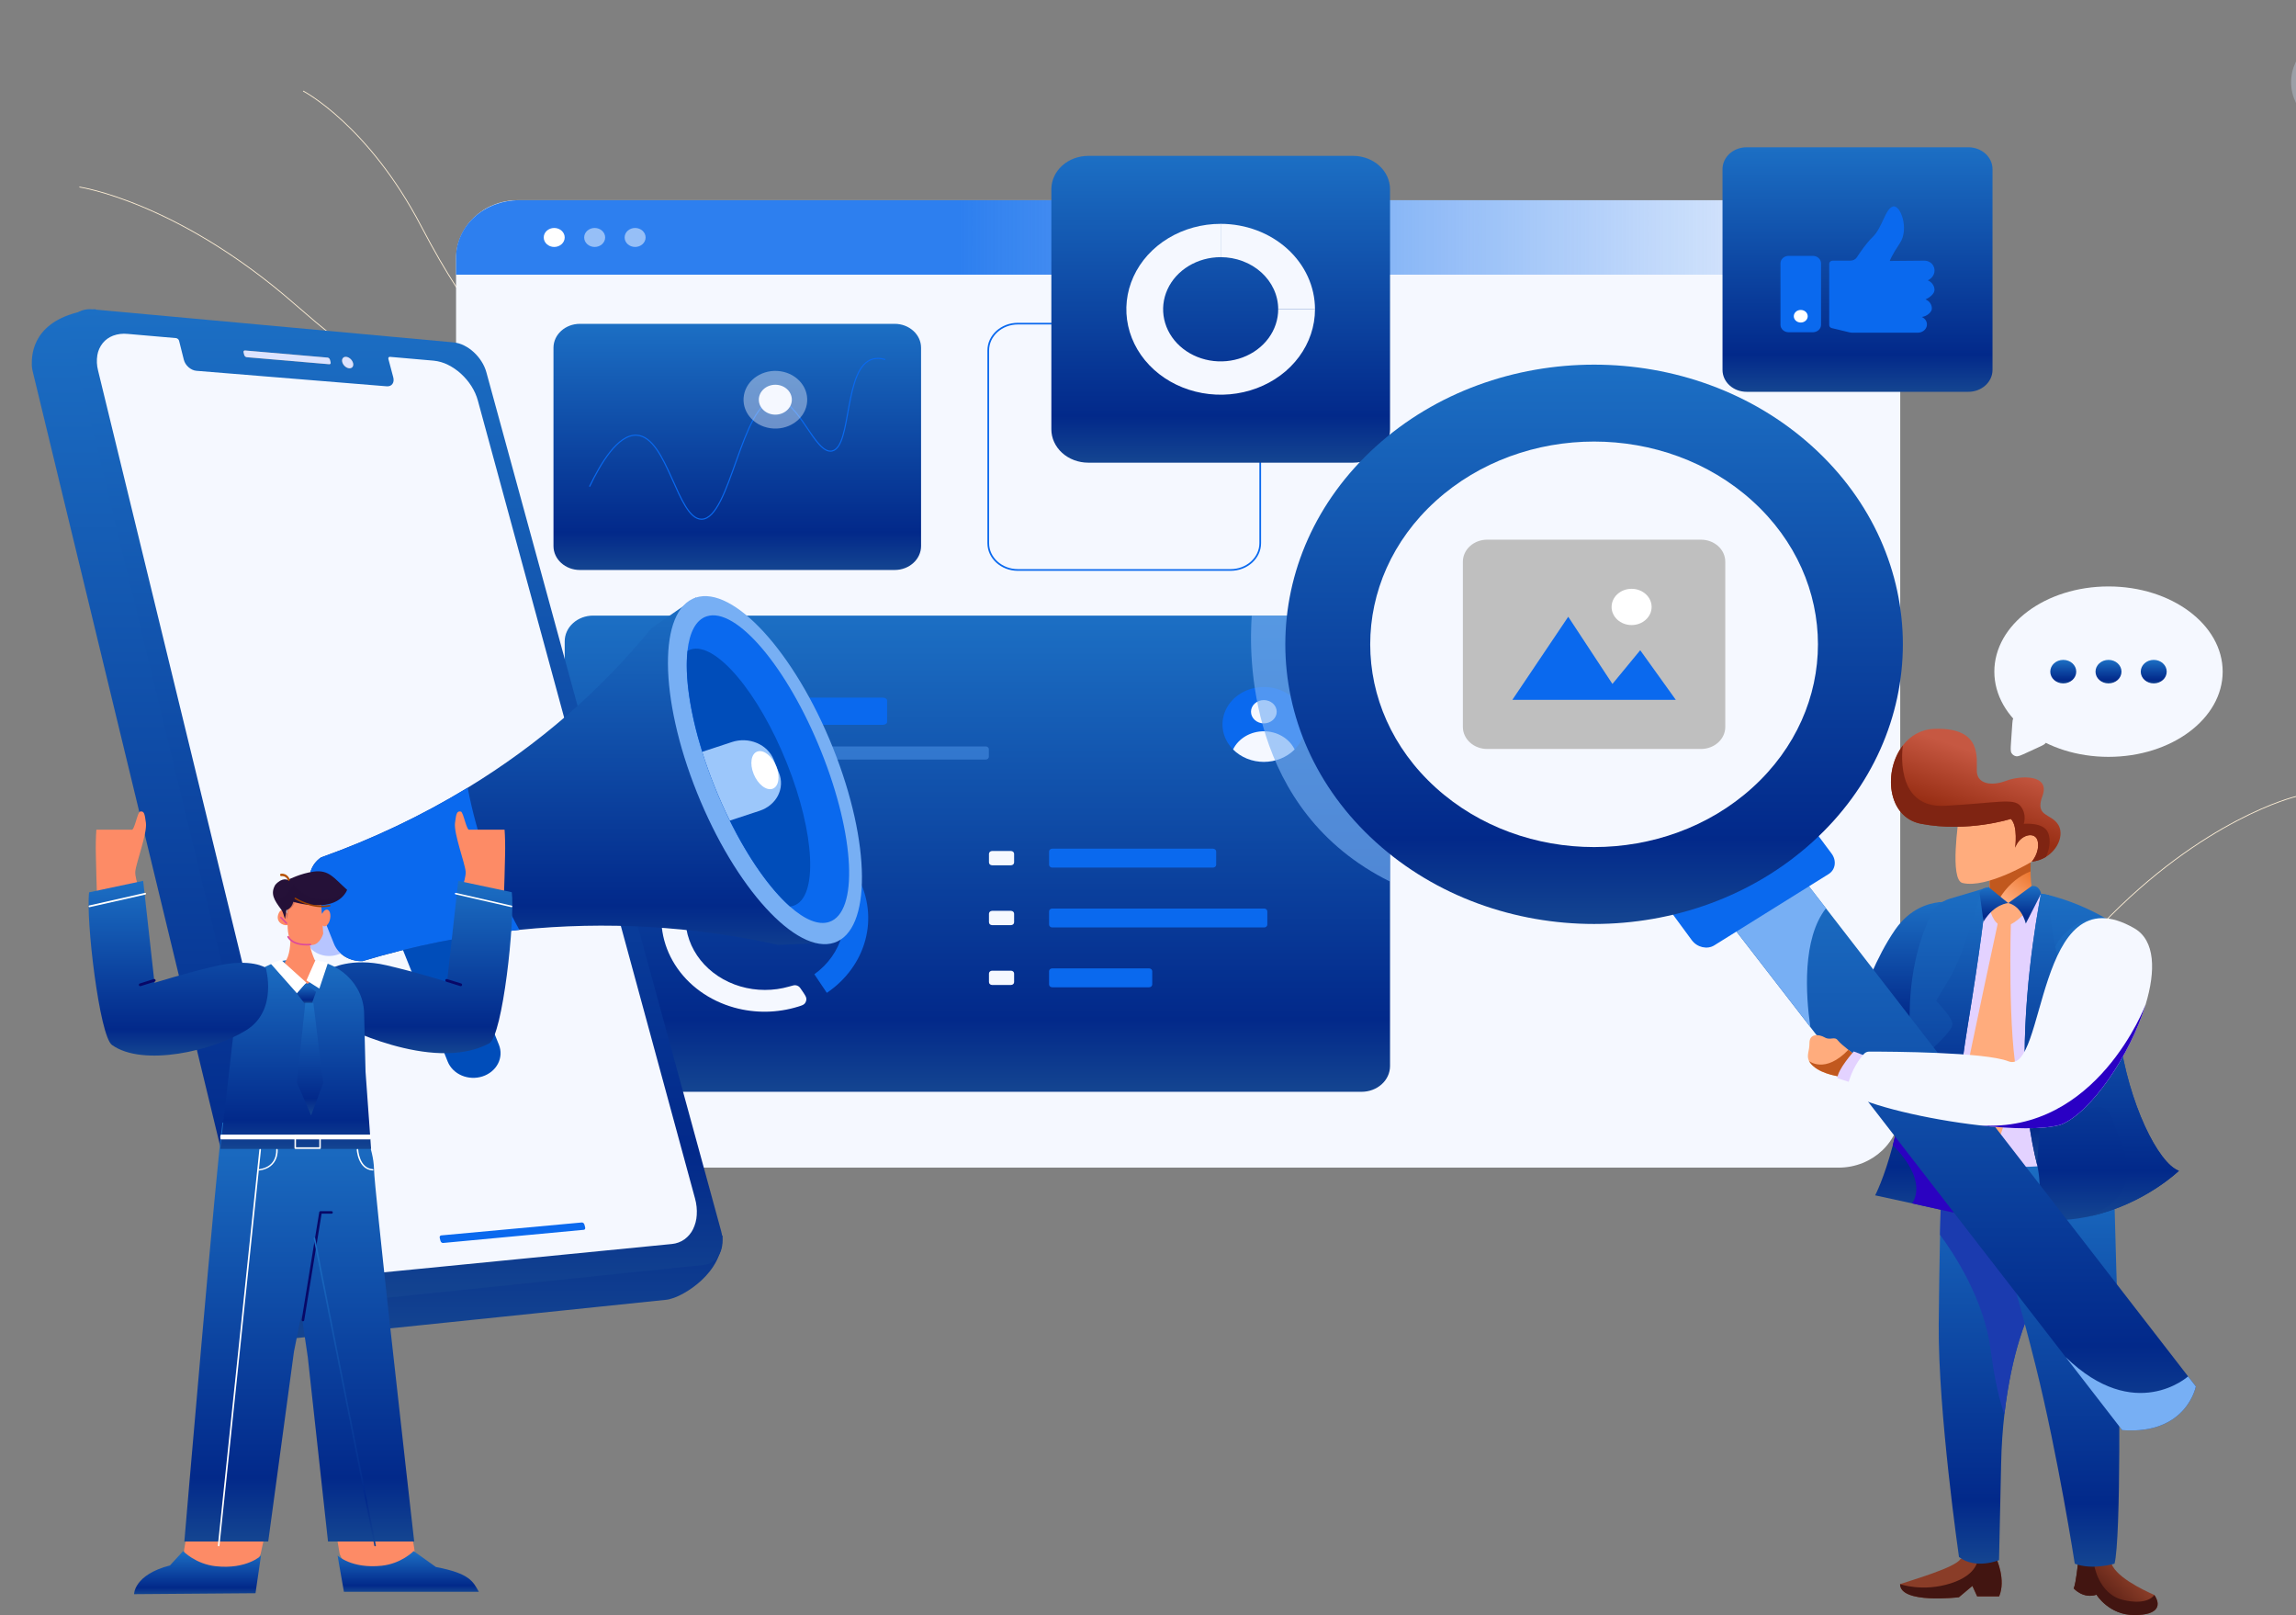 <svg width="4087" height="2874" viewBox="0 0 4087 2874" fill="none" xmlns="http://www.w3.org/2000/svg">
<rect x="0" y="0" width="4087" height="2874" fill="#808080" stroke="none"/>
<g clip-path="url(#clip0)">
<path d="M4178.54 237.059C4233.9 237.059 4278.78 196.426 4278.78 146.302C4278.78 96.178 4233.9 55.545 4178.54 55.545C4123.19 55.545 4078.31 96.178 4078.31 146.302C4078.31 196.426 4123.19 237.059 4178.54 237.059Z" fill="#D9E8FF" fill-opacity="0.3"/>
<path d="M540.035 162.166C540.035 162.166 655.589 222.538 749.5 402.189C843.411 581.852 888.602 598.43 888.602 598.43" stroke="#FFF0D6" stroke-width="1.4" stroke-miterlimit="10" stroke-linecap="round"/>
<path d="M141.84 332.9C141.84 332.9 315.849 358.7 524.636 541.158C733.422 723.616 797.873 725.032 797.873 725.032" stroke="#FFF0D6" stroke-width="1.4" stroke-miterlimit="10" stroke-linecap="round"/>
<path d="M3382.51 460.101V1974.03C3382.51 2031.37 3333.33 2077.87 3272.66 2077.87H921.625C860.967 2077.87 811.8 2031.39 811.8 1974.03V460.125C811.8 402.791 860.967 356.287 921.625 356.287H3272.7C3333.34 356.287 3382.51 402.779 3382.51 460.101Z" fill="#F5F8FF"/>
<path d="M924.009 356.287H3270.3C3285.04 356.287 3299.63 358.925 3313.24 364.032C3326.86 369.126 3339.23 376.617 3349.64 386.056C3360.07 395.482 3368.33 406.688 3373.97 419.006C3379.61 431.337 3382.51 444.552 3382.51 457.887V488.829H811.8V457.887C811.8 430.95 823.622 405.102 844.666 386.056C865.708 366.997 894.25 356.287 924.009 356.287Z" fill="url(#paint0_linear)"/>
<path d="M986.536 439.47C996.842 439.47 1005.2 431.907 1005.2 422.565C1005.2 413.235 996.842 405.672 986.536 405.672C976.228 405.672 967.872 413.235 967.872 422.565C967.872 431.907 976.228 439.47 986.536 439.47Z" fill="white"/>
<path opacity="0.5" d="M1058.54 439.47C1068.85 439.47 1077.2 431.907 1077.2 422.565C1077.2 413.235 1068.85 405.672 1058.54 405.672C1048.23 405.672 1039.88 413.235 1039.88 422.565C1039.88 431.907 1048.23 439.47 1058.54 439.47Z" fill="white"/>
<path opacity="0.5" d="M1130.54 439.47C1140.85 439.47 1149.21 431.907 1149.21 422.565C1149.21 413.235 1140.85 405.672 1130.54 405.672C1120.24 405.672 1111.88 413.235 1111.88 422.565C1111.88 431.907 1120.24 439.47 1130.54 439.47Z" fill="white"/>
<path d="M2474.34 1141.29V1897.11C2474.33 1909.26 2469 1920.91 2459.51 1929.49C2450.02 1938.08 2437.15 1942.91 2423.73 1942.91H1055.79C1042.37 1942.91 1029.51 1938.08 1020.02 1929.49C1010.53 1920.91 1005.2 1909.26 1005.2 1897.11V1141.29C1005.2 1129.14 1010.53 1117.5 1020.02 1108.91C1029.51 1100.32 1042.37 1095.49 1055.79 1095.49H2423.73C2437.15 1095.49 2450.02 1100.32 2459.51 1108.91C2469 1117.49 2474.33 1129.14 2474.34 1141.29Z" fill="url(#paint1_linear)"/>
<path d="M1571.42 1241.44H1159.18C1154.92 1241.44 1151.47 1243.8 1151.47 1246.71V1284.58C1151.47 1287.49 1154.92 1289.85 1159.18 1289.85H1571.42C1575.68 1289.85 1579.13 1287.49 1579.13 1284.58V1246.71C1579.13 1243.8 1575.68 1241.44 1571.42 1241.44Z" fill="#0A69EE"/>
<path opacity="0.5" d="M1754.65 1328.3H1161.83C1158.72 1328.3 1156.21 1330.57 1156.21 1333.38V1346.58C1156.21 1349.39 1158.72 1351.66 1161.83 1351.66H1754.65C1757.75 1351.66 1760.26 1349.39 1760.26 1346.58V1333.38C1760.26 1330.57 1757.75 1328.3 1754.65 1328.3Z" fill="#5398ED"/>
<path d="M2323.33 1289.2C2323.33 1302.38 2319.01 1315.27 2310.92 1326.23C2302.84 1337.19 2291.33 1345.74 2277.87 1350.78C2264.43 1355.83 2249.62 1357.15 2235.33 1354.58C2221.06 1352 2207.94 1345.65 2197.65 1336.33C2187.34 1327 2180.34 1315.12 2177.49 1302.2C2174.66 1289.26 2176.12 1275.85 2181.69 1263.68C2187.26 1251.49 2196.71 1241.09 2208.82 1233.77C2220.93 1226.43 2235.16 1222.52 2249.73 1222.54C2259.4 1222.5 2269 1224.19 2277.94 1227.53C2286.89 1230.86 2295.03 1235.77 2301.88 1241.97C2308.72 1248.18 2314.13 1255.54 2317.82 1263.64C2321.5 1271.75 2323.38 1280.43 2323.33 1289.2Z" fill="#0A69EE"/>
<path d="M2265.91 1281.23C2274.84 1273.13 2274.84 1260.01 2265.91 1251.92C2256.97 1243.82 2242.48 1243.82 2233.54 1251.92C2224.6 1260.01 2224.6 1273.13 2233.54 1281.23C2242.48 1289.32 2256.97 1289.32 2265.91 1281.23Z" fill="#F5F8FF"/>
<path d="M2304.48 1333.67C2297.59 1340.62 2289.14 1346.19 2279.7 1350C2270.27 1353.81 2260.04 1355.79 2249.71 1355.79C2239.38 1355.79 2229.16 1353.81 2219.72 1350C2210.29 1346.19 2201.84 1340.62 2194.95 1333.67C2199.64 1324.04 2207.31 1315.88 2217.02 1310.14C2226.75 1304.4 2238.11 1301.36 2249.71 1301.36C2261.31 1301.36 2272.67 1304.4 2282.39 1310.14C2292.12 1315.88 2299.79 1324.04 2304.48 1333.67Z" fill="#F5F8FF"/>
<path d="M1527.47 1561.78L1490.89 1581.74C1503.56 1607.65 1506.38 1636.62 1498.91 1664.13C1491.42 1691.64 1474.09 1716.12 1449.59 1733.74L1471.79 1766.84C1505.87 1743.78 1530.03 1710.73 1540.19 1673.34C1550.35 1635.93 1545.84 1596.51 1527.47 1561.78Z" fill="#0A69EE"/>
<path d="M1361.58 1467.08C1336.98 1467.06 1312.63 1471.53 1289.97 1480.24L1310.34 1514.25C1338.55 1504.33 1369.53 1502.85 1398.74 1510.07C1427.92 1517.28 1453.8 1532.78 1472.54 1554.31L1509.14 1534.32C1492.05 1513.47 1469.8 1496.53 1444.18 1484.85C1418.56 1473.17 1390.26 1467.08 1361.58 1467.08Z" fill="#F5F8FF"/>
<path d="M1361.58 1761.64C1331.65 1761.64 1302.48 1753.05 1278.29 1737.08C1254.1 1721.11 1236.14 1698.62 1226.97 1672.8C1217.82 1647 1217.95 1619.23 1227.35 1593.49C1234.72 1573.3 1247.5 1555.17 1264.42 1540.68C1270.05 1535.86 1272.86 1533.45 1273.96 1531.14C1275.01 1528.9 1275.32 1527.04 1275.03 1524.59C1274.72 1522.05 1273.07 1519.27 1269.75 1513.72L1268.8 1512.13C1265.38 1506.4 1263.67 1503.53 1260.99 1501.98C1258.8 1500.7 1255.74 1500.1 1253.22 1500.47C1250.16 1500.91 1247.75 1502.74 1242.93 1506.4C1212.61 1529.41 1191.14 1560.79 1182.04 1595.97C1171.4 1637.07 1178.4 1680.27 1201.61 1716.86C1224.82 1753.46 1262.52 1780.7 1307.08 1793.08C1344.18 1803.39 1383.74 1802.74 1420.13 1791.55C1426.86 1789.48 1430.22 1788.44 1432.47 1785.84C1434.32 1783.7 1435.48 1780.41 1435.39 1777.59C1435.28 1774.15 1433.12 1770.94 1428.8 1764.52L1428.09 1763.46C1425.01 1758.89 1423.47 1756.6 1421.58 1755.3C1419.77 1754.06 1418.14 1753.47 1415.96 1753.26C1413.67 1753.03 1410.68 1753.9 1404.69 1755.62C1390.78 1759.63 1376.24 1761.66 1361.58 1761.64Z" fill="#F5F8FF"/>
<path d="M1799.55 1514.39H1766.01C1762.91 1514.39 1760.4 1516.66 1760.4 1519.47V1534.74C1760.4 1537.55 1762.91 1539.82 1766.01 1539.82H1799.55C1802.66 1539.82 1805.17 1537.55 1805.17 1534.74V1519.47C1805.17 1516.66 1802.66 1514.39 1799.55 1514.39Z" fill="#F5F8FF"/>
<path d="M2159.23 1510.28H1873C1869.9 1510.28 1867.39 1512.55 1867.39 1515.36V1538.85C1867.39 1541.65 1869.9 1543.93 1873 1543.93H2159.23C2162.33 1543.93 2164.85 1541.65 2164.85 1538.85V1515.36C2164.85 1512.55 2162.33 1510.28 2159.23 1510.28Z" fill="#0A69EE"/>
<path d="M1799.55 1620.9H1766.01C1762.91 1620.9 1760.4 1623.17 1760.4 1625.98V1641.24C1760.4 1644.05 1762.91 1646.32 1766.01 1646.32H1799.55C1802.66 1646.32 1805.17 1644.05 1805.17 1641.24V1625.98C1805.17 1623.17 1802.66 1620.9 1799.55 1620.9Z" fill="#F5F8FF"/>
<path d="M2250.3 1616.78H1873C1869.9 1616.78 1867.39 1619.05 1867.39 1621.86V1645.36C1867.39 1648.17 1869.9 1650.44 1873 1650.44H2250.3C2253.4 1650.44 2255.91 1648.17 2255.91 1645.36V1621.86C2255.91 1619.05 2253.4 1616.78 2250.3 1616.78Z" fill="#0A69EE"/>
<path d="M1799.55 1727.39H1766.01C1762.91 1727.39 1760.4 1729.67 1760.4 1732.48V1747.74C1760.4 1750.54 1762.91 1752.82 1766.01 1752.82H1799.55C1802.66 1752.82 1805.17 1750.54 1805.17 1747.74V1732.48C1805.17 1729.67 1802.66 1727.39 1799.55 1727.39Z" fill="#F5F8FF"/>
<path d="M2045.42 1723.28H1873C1869.9 1723.28 1867.39 1725.55 1867.39 1728.36V1751.86C1867.39 1754.67 1869.9 1756.94 1873 1756.94H2045.42C2048.52 1756.94 2051.03 1754.67 2051.03 1751.86V1728.36C2051.03 1725.55 2048.52 1723.28 2045.42 1723.28Z" fill="#0A69EE"/>
<path d="M4086.75 1417.45C4086.75 1417.45 3922.48 1455.83 3739.86 1647.07C3557.24 1838.3 3495.65 1844.73 3495.65 1844.73" stroke="#FFF0D6" stroke-width="1.4" stroke-miterlimit="10" stroke-linecap="round"/>
<path d="M872.621 1032.22L863.943 1031.79L914.534 1216.82L923.227 1217.08C923.695 1217.09 924.16 1216.99 924.569 1216.79C924.961 1216.58 925.282 1216.28 925.497 1215.92C925.743 1215.52 925.89 1215.07 925.927 1214.62C925.975 1214.06 925.919 1213.51 925.761 1212.98L877.44 1036.55C877.276 1035.99 877.025 1035.44 876.695 1034.92C876.38 1034.44 875.996 1033.98 875.552 1033.58C875.142 1033.19 874.666 1032.88 874.145 1032.63C873.673 1032.4 873.154 1032.27 872.621 1032.22Z" fill="#5574D8"/>
<path d="M1286.04 2198.84C1243.3 2185.12 1228.75 2203.44 1205.75 2211.64L799.117 724.46C797.222 717.647 794.279 711.124 790.374 705.05C786.561 699.035 781.897 693.493 776.496 688.556C771.442 683.897 765.669 679.916 759.357 676.746C753.604 673.841 747.273 671.978 740.727 671.288L180.012 619.871C180.012 619.871 178.903 594.749 170.075 550.182C68.63 561.218 56.475 618.104 56.674 645.622C56.45 650.462 56.911 655.303 58.05 660.046C58.05 660.385 58.164 660.567 58.164 660.567L97.892 824.825L112.017 883.309L127.07 945.46L156.596 1067.28L167.608 1112.84L197.516 1236.42L461.049 2325.28C463.031 2333.5 466.411 2341.39 471.067 2348.68C475.412 2355.51 480.916 2361.68 487.379 2366.97C493.333 2371.86 500.231 2375.71 507.73 2378.33C514.761 2380.78 522.33 2381.69 529.822 2380.99L1186.47 2312.97C1189.35 2312.68 1192.18 2312.02 1194.86 2311.04C1215.56 2306.03 1287.27 2266.52 1286.04 2198.84ZM519.952 700.645L520.067 700.802C520.218 701.02 520.345 701.262 520.448 701.504C520.34 701.262 520.206 701.02 520.051 700.802L519.952 700.645ZM520.647 709.914L520.349 709.987L520.647 709.902V709.914ZM560.821 714.924C560.67 715.106 560.504 715.287 560.324 715.456C560.507 715.299 560.669 715.106 560.805 714.912L560.888 714.803C560.856 714.839 560.833 714.876 560.821 714.924Z" fill="url(#paint2_linear)"/>
<path d="M1283.57 2190.35L865.763 662.448C863.872 655.647 860.929 649.112 857.02 643.062C853.213 637.036 848.552 631.493 843.16 626.568C838.099 621.897 832.321 617.916 826.004 614.758C820.25 611.841 813.919 609.99 807.373 609.3L164.538 550.453C157.976 549.763 151.326 550.538 145.18 552.74C139.626 554.798 134.798 558.186 131.219 562.542C127.446 567.225 124.97 572.658 124 578.394C122.852 585.147 123.144 592.044 124.86 598.688L164.604 762.898L178.73 821.369L193.783 883.52L223.26 1005.35L234.272 1050.79L264.162 1174.37L527.694 2263.32C529.678 2271.54 533.057 2279.43 537.714 2286.71C542.062 2293.55 547.573 2299.72 554.041 2305.01C559.986 2309.9 566.882 2313.76 574.377 2316.37C581.406 2318.81 588.977 2319.72 596.468 2319.01L1253.11 2251C1259.21 2250.38 1264.99 2248.21 1269.78 2244.73C1274.64 2241.09 1278.49 2236.47 1281.02 2231.23C1283.92 2225.3 1285.59 2218.93 1285.99 2212.46C1286.43 2205.02 1285.62 2197.56 1283.57 2190.35ZM608.937 640.472C609.083 639.395 609.497 638.367 610.146 637.471C610.758 636.636 611.612 635.971 612.614 635.547C613.725 635.124 614.941 634.954 616.141 635.087C617.52 635.208 618.855 635.596 620.065 636.213C621.4 636.842 622.617 637.665 623.676 638.633C624.808 639.649 625.782 640.799 626.573 642.057C627.39 643.304 627.993 644.659 628.362 646.075C628.716 647.346 628.817 648.665 628.66 649.971C628.531 651.073 628.124 652.126 627.467 653.045C626.853 653.868 626.007 654.521 625.016 654.957C623.911 655.393 622.694 655.574 621.489 655.441C620.109 655.308 618.771 654.921 617.548 654.316C616.216 653.687 615 652.864 613.938 651.896C612.809 650.867 611.83 649.717 611.024 648.471C610.212 647.212 609.61 645.857 609.236 644.441C608.881 643.146 608.781 641.791 608.937 640.472ZM433.403 625.673C433.451 625.273 433.605 624.886 433.851 624.56C434.091 624.257 434.417 624.015 434.794 623.858C435.215 623.7 435.67 623.652 436.119 623.688L582.873 636.358C583.37 636.418 583.853 636.552 584.296 636.769C584.781 636.999 585.223 637.29 585.604 637.653C586.007 638.016 586.357 638.415 586.648 638.863C586.947 639.335 587.165 639.831 587.294 640.363L588.452 644.865C588.595 645.313 588.634 645.785 588.568 646.257C588.516 646.644 588.369 647.031 588.138 647.37C587.904 647.66 587.59 647.902 587.227 648.06C586.827 648.217 586.387 648.277 585.952 648.229L439.166 635.741C438.658 635.692 438.165 635.547 437.709 635.341C437.208 635.099 436.75 634.797 436.351 634.434C435.94 634.071 435.584 633.647 435.291 633.199C434.992 632.728 434.774 632.219 434.645 631.699L433.47 627.198C433.367 626.689 433.367 626.169 433.47 625.673H433.403Z" fill="url(#paint3_linear)"/>
<path d="M1240.24 2162.39C1239.75 2171.04 1237.5 2179.54 1233.63 2187.48C1230.19 2194.49 1224.97 2200.66 1218.38 2205.48C1211.88 2210.14 1204.05 2213.02 1195.82 2213.78L927.367 2240.18L926.324 2240.29L639.74 2268.47C629.804 2269.37 619.777 2268.11 610.478 2264.82C600.516 2261.3 591.359 2256.13 583.47 2249.59C574.864 2242.54 567.538 2234.3 561.76 2225.19C555.559 2215.51 551.051 2205.02 548.396 2194.08L174.525 659.204C172.217 650.261 171.802 641.004 173.3 631.916C174.564 624.232 177.828 616.935 182.822 610.618C187.533 604.749 193.923 600.163 201.303 597.356C209.43 594.367 218.256 593.278 226.969 594.173L313.313 601.676C313.933 601.736 314.534 601.906 315.085 602.172C315.693 602.462 316.251 602.825 316.741 603.261C317.76 604.144 318.474 605.282 318.795 606.516L327.24 640.241C327.891 642.758 328.952 645.179 330.386 647.417C331.817 649.644 333.572 651.689 335.602 653.492C337.561 655.235 339.794 656.699 342.227 657.848C344.46 658.913 346.899 659.591 349.413 659.833L521.636 673.858L522.678 673.943L688.41 687.447C690.445 687.641 692.502 687.338 694.37 686.588C696.075 685.862 697.522 684.712 698.544 683.272C699.636 681.687 700.321 679.884 700.547 678.021C700.789 675.782 700.605 673.519 700.001 671.341L691.374 638.935C691.231 638.402 691.192 637.845 691.258 637.301C691.303 636.853 691.467 636.418 691.737 636.03C691.993 635.655 692.364 635.365 692.802 635.183C693.242 635.002 693.73 634.953 694.204 635.026L772.036 641.827C780.887 642.722 789.454 645.203 797.24 649.111C805.776 653.359 813.586 658.695 820.424 664.964C827.695 671.583 833.986 679.025 839.137 687.108C844.378 695.337 848.303 704.195 850.795 713.428L1237.2 2132.82C1239.88 2142.48 1240.91 2152.45 1240.24 2162.39Z" fill="#F5F8FF"/>
<path d="M582.943 636.352L436.173 623.682C435.728 623.634 435.278 623.694 434.865 623.852C434.485 623.997 434.158 624.239 433.921 624.554C433.674 624.88 433.515 625.268 433.457 625.667C433.393 626.139 433.427 626.623 433.556 627.083L434.716 631.584C434.843 632.117 435.061 632.613 435.362 633.085C435.655 633.545 436.017 633.968 436.438 634.343C436.832 634.706 437.285 635.009 437.78 635.239C438.231 635.457 438.726 635.602 439.236 635.65L586.04 648.138C586.469 648.175 586.902 648.114 587.297 647.957C587.662 647.812 587.972 647.57 588.193 647.267C588.436 646.941 588.59 646.553 588.639 646.154C588.695 645.694 588.66 645.222 588.54 644.762L587.364 640.261C587.238 639.741 587.021 639.232 586.719 638.76C586.437 638.312 586.085 637.913 585.675 637.55C585.289 637.199 584.849 636.897 584.366 636.667C583.925 636.449 583.442 636.316 582.943 636.267" fill="#DCE3FF"/>
<path d="M616.21 635.025C615.01 634.892 613.794 635.061 612.683 635.485C611.681 635.908 610.827 636.574 610.215 637.409C609.567 638.304 609.154 639.333 609.007 640.41C608.849 641.717 608.951 643.036 609.305 644.318C609.684 645.734 610.286 647.09 611.093 648.348C611.899 649.595 612.878 650.744 614.008 651.773C615.071 652.741 616.288 653.551 617.617 654.205C618.839 654.798 620.178 655.185 621.559 655.318C622.756 655.439 623.967 655.27 625.069 654.834C626.078 654.423 626.935 653.745 627.537 652.91C628.183 652.003 628.591 650.986 628.729 649.909C628.894 648.602 628.794 647.283 628.431 646.013C628.062 644.597 627.459 643.241 626.642 641.995C625.847 640.749 624.873 639.599 623.745 638.57C622.676 637.614 621.461 636.792 620.135 636.126C618.92 635.533 617.587 635.146 616.21 635.025Z" fill="#DCE3FF"/>
<path d="M1035.82 2175.44L785.299 2198.47C784.818 2198.51 784.361 2198.67 783.974 2198.93C783.582 2199.19 783.268 2199.53 783.064 2199.93C782.823 2200.38 782.672 2200.85 782.616 2201.33C782.564 2201.88 782.608 2202.43 782.75 2202.98L784.041 2208.1C784.182 2208.65 784.417 2209.19 784.735 2209.68C785.028 2210.16 785.402 2210.58 785.846 2210.94C786.247 2211.28 786.712 2211.55 787.22 2211.74C787.689 2211.9 788.193 2211.97 788.694 2211.93L1039.26 2188.49C1039.71 2188.46 1040.14 2188.3 1040.5 2188.05C1040.86 2187.79 1041.15 2187.47 1041.35 2187.09C1041.57 2186.67 1041.7 2186.21 1041.74 2185.74C1041.78 2185.2 1041.73 2184.66 1041.59 2184.13L1040.29 2179.19C1040.14 2178.66 1039.91 2178.16 1039.61 2177.69C1039.32 2177.23 1038.96 2176.82 1038.53 2176.47C1038.15 2176.14 1037.71 2175.87 1037.22 2175.69C1036.78 2175.52 1036.3 2175.45 1035.82 2175.5" fill="#0A69EE"/>
<g style="mix-blend-mode:multiply" opacity="0.8">
<g style="mix-blend-mode:multiply" opacity="0.8">
<path d="M2474.33 1141.29V1568.84C2218.64 1442.13 2223.16 1162.86 2228.21 1095.49H2423.73C2437.15 1095.49 2450.02 1100.32 2459.51 1108.91C2469 1117.49 2474.33 1129.14 2474.33 1141.29Z" fill="#77AFF4"/>
</g>
</g>
<path d="M1592.55 576.285H1032.23C1006.27 576.285 985.229 595.344 985.229 618.844V971.757C985.229 995.257 1006.27 1014.32 1032.23 1014.32H1592.55C1618.5 1014.32 1639.54 995.257 1639.54 971.757V618.844C1639.54 595.344 1618.5 576.285 1592.55 576.285Z" fill="url(#paint4_linear)"/>
<path d="M1049.68 865.331C1068.51 826.184 1099.56 772.553 1133.46 774.501C1188.43 777.647 1205.84 924.444 1248.96 923.972C1300.43 923.343 1319.99 713.742 1380.12 711.286C1421.78 709.567 1450.24 808.747 1480.97 802.587C1517.4 795.339 1500.84 652.076 1554.39 638.716C1561.24 637.179 1568.43 637.494 1575.07 639.636" stroke="#0A69EE" stroke-width="2" stroke-miterlimit="10" stroke-linecap="round"/>
<path opacity="0.4" d="M1436.16 719.57C1441.18 691.593 1420.19 665.225 1389.29 660.687C1358.39 656.137 1329.27 675.135 1324.25 703.125C1319.24 731.102 1340.23 757.458 1371.12 762.008C1402.02 766.546 1431.14 747.547 1436.16 719.57Z" fill="#F5F8FF"/>
<path d="M1380.13 737.898C1396.37 737.898 1409.52 725.979 1409.52 711.288C1409.52 696.585 1396.37 684.666 1380.13 684.666C1363.9 684.666 1350.75 696.585 1350.75 711.288C1350.75 725.979 1363.9 737.898 1380.13 737.898Z" fill="#F5F8FF"/>
<path d="M427.913 1921.6C427.913 1921.6 490.169 1934.68 487.663 1855.07" stroke="#D7C2FF" stroke-miterlimit="10"/>
<path d="M859.078 1915.46C846.994 1919.43 833.66 1918.9 822.01 1913.97C810.359 1909.05 801.347 1900.14 796.955 1889.2L703.473 1656.16L794.62 1626.19L888.102 1859.22C890.279 1864.62 891.254 1870.39 890.972 1876.15C890.692 1881.91 889.16 1887.56 886.464 1892.78C883.769 1898.01 879.963 1902.69 875.264 1906.59C870.565 1910.48 865.064 1913.49 859.078 1915.46Z" fill="#004DBA"/>
<path d="M1238.54 1063.3L1484.9 1677.45L1385.04 1681.38C1234.41 1648.07 1078.48 1639.03 924.399 1654.71C829.49 1664.38 735.962 1683.03 645.352 1710.36C634.359 1710.75 623.511 1708 614.338 1702.51C605.191 1696.96 598.235 1688.91 594.479 1679.53L554.185 1579.06C550.431 1569.68 550.076 1559.46 553.172 1549.89C556.269 1540.32 562.656 1531.9 571.405 1525.84C663.113 1493.14 750.643 1451.54 832.468 1401.79C958.599 1325.01 1069.13 1229.08 1159.19 1118.24L1238.54 1063.3Z" fill="url(#paint5_linear)"/>
<path d="M1484.83 1677.61C1551.67 1655.64 1550.7 1500.33 1482.68 1330.72C1414.65 1161.12 1305.32 1041.44 1238.48 1063.43C1171.63 1085.4 1172.6 1240.72 1240.63 1410.32C1308.66 1579.92 1417.99 1699.6 1484.83 1677.61Z" fill="#77AFF4"/>
<path d="M1461.83 1337.46C1522.08 1487.65 1528.43 1623.3 1476.02 1640.63C1456.89 1646.95 1432.36 1636.47 1406.13 1613.21C1360.82 1573.12 1310.24 1495.02 1272.09 1399.94C1233.94 1304.85 1217.38 1215.49 1223.69 1158.43C1227.34 1125.39 1238.64 1103.12 1257.86 1096.81C1310.26 1079.52 1401.58 1187.21 1461.83 1337.46Z" fill="#0A69EE"/>
<path d="M1272.15 1399.88C1280.58 1420.93 1289.66 1441.13 1299.12 1460.31C1332.44 1527.67 1370.93 1581.95 1406.26 1613.17C1408.37 1612.95 1410.43 1612.5 1412.42 1611.85C1456.43 1597.39 1451.03 1483.65 1400.53 1357.68C1350.01 1231.71 1273.43 1141.34 1229.46 1155.81C1227.48 1156.46 1225.59 1157.32 1223.82 1158.38C1218.9 1202.81 1227.86 1266.8 1250.08 1337.86C1256.27 1358.05 1263.63 1378.81 1272.15 1399.88Z" fill="#004DBA"/>
<path d="M545.288 1560.88L598.86 1543.28L654.206 1681.25L600.634 1698.87C589.778 1702.44 577.802 1701.96 567.337 1697.53C556.874 1693.11 548.781 1685.1 544.838 1675.27L519.217 1611.39C515.28 1601.57 515.816 1590.72 520.704 1581.25C525.593 1571.79 534.436 1564.45 545.288 1560.88Z" fill="#B7C5FF"/>
<path d="M924.399 1654.72C829.49 1664.39 735.964 1683.03 645.352 1710.36C634.359 1710.74 623.511 1708 614.338 1702.5C605.191 1696.95 598.235 1688.9 594.479 1679.52L554.185 1579.05C550.431 1569.67 550.076 1559.46 553.172 1549.89C556.269 1540.31 562.656 1531.89 571.405 1525.83C663.113 1493.13 750.643 1451.53 832.468 1401.78C849.389 1489.68 880.377 1574.89 924.456 1654.71L924.399 1654.72Z" fill="#0A69EE"/>
<path d="M1272.15 1399.88C1280.59 1420.93 1289.66 1441.13 1299.13 1460.31L1352.16 1442.86C1366.58 1438.11 1378.32 1428.37 1384.81 1415.79C1391.29 1403.2 1392 1388.8 1386.75 1375.75L1377.19 1351.75C1371.95 1338.7 1361.21 1328.07 1347.31 1322.2C1333.42 1316.32 1317.52 1315.68 1303.11 1320.42L1249.96 1337.92C1256.27 1358.05 1263.63 1378.82 1272.15 1399.88Z" fill="#9CC7FB"/>
<path d="M1374.97 1403.74C1386.12 1400.07 1389.19 1382.22 1381.83 1363.88C1374.48 1345.53 1359.47 1333.64 1348.32 1337.3C1337.19 1340.96 1334.12 1358.81 1341.48 1377.15C1348.83 1395.5 1363.83 1407.39 1374.97 1403.74Z" fill="white"/>
<path d="M614.873 2313.08C600.941 2312.89 587.565 2308.11 577.235 2299.65C566.906 2291.18 560.329 2279.6 558.732 2267.07C557.135 2254.54 560.626 2241.9 568.555 2231.53C576.484 2221.16 588.308 2213.76 601.823 2210.7C607.391 2245.41 611.658 2279.8 614.873 2313.08Z" fill="#B485FF"/>
<path d="M3753.24 1346.85C3865.48 1346.85 3956.47 1278.97 3956.47 1195.23C3956.47 1111.5 3865.48 1043.61 3753.24 1043.61C3641.01 1043.61 3550.02 1111.5 3550.02 1195.23C3550.02 1278.97 3641.01 1346.85 3753.24 1346.85Z" fill="#F5F8FF"/>
<path d="M3753.25 1216.15C3766.01 1216.15 3776.37 1206.79 3776.37 1195.23C3776.37 1183.66 3766.01 1174.3 3753.25 1174.3C3740.48 1174.3 3730.13 1183.66 3730.13 1195.23C3730.13 1206.79 3740.48 1216.15 3753.25 1216.15Z" fill="url(#paint6_linear)"/>
<path d="M3672.71 1216.15C3685.49 1216.15 3695.83 1206.79 3695.83 1195.23C3695.83 1183.66 3685.49 1174.3 3672.71 1174.3C3659.95 1174.3 3649.6 1183.66 3649.6 1195.23C3649.6 1206.79 3659.95 1216.15 3672.71 1216.15Z" fill="url(#paint7_linear)"/>
<path d="M3833.77 1216.15C3846.53 1216.15 3856.87 1206.79 3856.87 1195.23C3856.87 1183.66 3846.53 1174.3 3833.77 1174.3C3820.99 1174.3 3810.65 1183.66 3810.65 1195.23C3810.65 1206.79 3820.99 1216.15 3833.77 1216.15Z" fill="url(#paint8_linear)"/>
<path d="M3598.44 1273.15C3595.95 1272.36 3594.71 1271.97 3591.46 1272.75C3589.34 1273.26 3585.7 1275.74 3584.44 1277.53C3582.53 1280.27 3582.37 1282.57 3582.06 1287.17L3579.74 1321.05C3579.02 1331.68 3578.66 1336.99 3580.68 1340.27C3582.44 1343.12 3585.32 1345.11 3588.62 1345.75C3592.41 1346.48 3597.24 1344.25 3606.92 1339.8L3629.95 1329.21C3636.45 1326.22 3639.7 1324.73 3641.59 1321.91C3643.1 1319.64 3643.88 1316.21 3643.48 1313.5C3642.99 1310.15 3640.93 1307.69 3636.81 1302.76C3627.35 1291.44 3613.52 1277.92 3598.44 1273.15Z" fill="#F5F8FF"/>
<path d="M3503.79 262.076H3109.12C3085.39 262.076 3066.16 279.502 3066.16 300.981V658.334C3066.16 679.825 3085.39 697.251 3109.12 697.251H3503.79C3527.53 697.251 3546.76 679.825 3546.76 658.334V300.981C3546.76 279.502 3527.53 262.076 3503.79 262.076Z" fill="url(#paint9_linear)"/>
<path d="M3226.86 455.291H3184.03C3175.92 455.291 3169.35 461.233 3169.35 468.578V577.983C3169.35 585.328 3175.92 591.269 3184.03 591.269H3226.86C3234.96 591.269 3241.54 585.328 3241.54 577.983V468.578C3241.54 461.233 3234.96 455.291 3226.86 455.291Z" fill="#0A69EE"/>
<path d="M3363.87 464.385L3425.14 463.841C3428.56 463.816 3431.93 464.676 3434.83 466.321C3437.75 467.967 3440.07 470.327 3441.54 473.122C3443.93 477.745 3444.23 483.021 3442.37 487.825C3440.51 492.629 3436.65 496.598 3431.61 498.861C3435.11 500.361 3438.09 502.721 3440.19 505.674C3442.3 508.626 3443.45 512.051 3443.52 515.56C3443.64 522.881 3434.81 529.646 3427.46 532.792C3431.06 534.256 3434.1 536.701 3436.12 539.786C3438.13 542.884 3439.06 546.454 3438.75 550.036C3438.13 556.026 3429.23 563.226 3420.92 564.037C3424.22 565.501 3426.88 567.933 3428.47 570.946C3430.05 573.959 3430.46 577.372 3429.63 580.615C3428.81 583.87 3426.79 586.762 3423.9 588.844C3421.01 590.913 3417.45 592.038 3413.76 592.05H3297.54C3295.65 592.038 3293.77 591.82 3291.95 591.385L3260.65 583.882C3259.36 583.58 3258.21 582.89 3257.39 581.934C3256.58 580.966 3256.13 579.792 3256.12 578.582V469.322C3256.12 467.87 3256.76 466.479 3257.9 465.45C3259.03 464.422 3260.57 463.841 3262.18 463.841H3293.64C3295.96 463.853 3298.25 463.32 3300.28 462.292C3302.3 461.275 3304.01 459.799 3305.22 458.008C3311.66 448.533 3321.07 433.733 3333.6 421.633C3350.84 404.933 3356.06 370.663 3369.75 367.432C3383.42 364.214 3398.31 407.825 3382.24 432.076C3366.18 456.314 3363.87 464.385 3363.87 464.385Z" fill="#0A69EE"/>
<path d="M3205.44 573.974C3212.29 573.974 3217.83 568.952 3217.83 562.768C3217.83 556.573 3212.29 551.551 3205.44 551.551C3198.6 551.551 3193.05 556.573 3193.05 562.768C3193.05 568.952 3198.6 573.974 3205.44 573.974Z" fill="white"/>
<path d="M2190.55 575.93H1811.86C1782.74 575.93 1759.14 597.3 1759.14 623.668V966.549C1759.14 992.917 1782.74 1014.29 1811.86 1014.29H2190.55C2219.67 1014.29 2243.28 992.917 2243.28 966.549V623.668C2243.28 597.3 2219.67 575.93 2190.55 575.93Z" stroke="#0A69EE" stroke-width="3" stroke-miterlimit="10"/>
<path d="M2474.34 336.843V763.886C2474.34 779.653 2467.42 794.779 2455.1 805.924C2442.79 817.081 2426.09 823.35 2408.67 823.35H1937.05C1919.63 823.325 1902.96 817.057 1890.65 805.912C1878.35 794.755 1871.44 779.641 1871.46 763.886V336.843C1871.46 321.075 1878.36 305.961 1890.69 294.804C1903 283.659 1919.7 277.391 1937.12 277.391H2408.74C2426.14 277.415 2442.82 283.683 2455.13 294.828C2467.42 305.973 2474.33 321.087 2474.34 336.843Z" fill="url(#paint10_linear)"/>
<path d="M2340.75 550.368C2340.75 580.439 2330.9 609.832 2312.46 634.821C2294 659.821 2267.78 679.316 2237.11 690.824C2206.42 702.32 2172.67 705.333 2140.1 699.476C2107.53 693.607 2077.62 679.134 2054.14 657.873C2030.65 636.612 2014.66 609.53 2008.17 580.04C2001.69 550.55 2005.02 519.983 2017.73 492.199C2030.43 464.415 2051.94 440.673 2079.55 423.974C2107.17 407.262 2139.63 398.344 2172.84 398.344V457.638C2152.58 457.638 2132.77 463.084 2115.93 473.273C2099.08 483.462 2085.96 497.947 2078.2 514.9C2070.45 531.842 2068.42 550.489 2072.38 568.483C2076.33 586.465 2086.09 602.995 2100.42 615.967C2114.74 628.927 2133 637.761 2152.86 641.343C2172.73 644.913 2193.33 643.073 2212.04 636.055C2230.76 629.036 2246.75 617.141 2258 601.894C2269.25 586.647 2275.27 568.713 2275.25 550.368H2340.75Z" fill="#F5F8FF"/>
<path d="M2340.75 550.368H2275.26C2275.26 538.195 2272.62 526.13 2267.46 514.876C2262.31 503.622 2254.76 493.409 2245.26 484.793C2235.75 476.189 2224.45 469.352 2212.02 464.693C2199.59 460.034 2186.28 457.638 2172.83 457.638V398.344C2217.36 398.344 2260.07 414.353 2291.56 442.863C2323.04 471.373 2340.74 510.048 2340.75 550.368Z" fill="#F5F8FF"/>
<path d="M3464.55 1605.35C3464.55 1605.35 3430.14 1842.41 3425.73 1848.9C3421.33 1855.38 3312.06 1782.32 3312.06 1782.32C3312.06 1782.32 3318.89 1760.86 3331.24 1732.48C3341.64 1708.54 3355.97 1679.75 3373.42 1654.51C3399.68 1616.63 3433.05 1607.58 3451.24 1605.61C3455.65 1605.1 3460.12 1605.01 3464.55 1605.35Z" fill="url(#paint11_linear)"/>
<path d="M3464.55 1605.35C3464.55 1605.35 3430.14 1842.41 3425.73 1848.9C3421.33 1855.38 3312.06 1782.32 3312.06 1782.32C3312.06 1782.32 3318.89 1760.86 3331.24 1732.48C3344.42 1741.44 3373.5 1754.35 3388.32 1707.67C3406.28 1651.15 3445.01 1611.72 3451.24 1605.61C3455.65 1605.1 3460.12 1605.01 3464.55 1605.35Z" fill="url(#paint12_linear)"/>
<path d="M3799.19 2874.09C3753.88 2874.09 3731.88 2837.85 3731.88 2837.85C3708.12 2845.81 3691.4 2826.7 3691.4 2826.7C3695.81 2815.16 3698.89 2781.6 3698.89 2781.6L3728.17 2779.65L3757.29 2777.72C3760.81 2804.09 3815.8 2829.89 3834.71 2838.25C3846.26 2854.98 3844.49 2874.09 3799.19 2874.09Z" fill="url(#paint13_linear)"/>
<path d="M3799.19 2874.09C3753.87 2874.09 3731.88 2837.85 3731.88 2837.85C3708.12 2845.81 3691.4 2826.71 3691.4 2826.71C3695.81 2815.16 3698.89 2781.61 3698.89 2781.61L3728.17 2779.66L3727.21 2782.62C3727.21 2782.62 3734.41 2836.68 3779.33 2847.22C3824.25 2857.77 3834.8 2838.25 3834.8 2838.25C3846.26 2854.99 3844.49 2874.09 3799.19 2874.09Z" fill="#421511"/>
<path d="M3558.59 2840.8H3519.42L3510.96 2822.25L3486.9 2842.41C3486.9 2842.41 3382.23 2854.91 3382.23 2819.02C3399.16 2812.97 3481.99 2789.57 3490.01 2773.87C3496.08 2772.49 3508.55 2772.28 3520.83 2772.49C3537.42 2772.79 3553.7 2773.87 3553.7 2773.87C3553.7 2773.87 3571.11 2810.94 3558.59 2840.8Z" fill="url(#paint14_linear)"/>
<path d="M3558.59 2840.81H3519.42L3510.96 2822.26L3486.9 2842.43C3486.9 2842.43 3382.23 2854.92 3382.23 2819.02C3382.23 2819.02 3422.67 2833.65 3472.67 2817.58C3521.21 2802 3520.9 2774.15 3520.83 2772.5C3537.42 2772.8 3553.7 2773.88 3553.7 2773.88C3553.7 2773.88 3571.11 2810.96 3558.59 2840.81Z" fill="#421511"/>
<path d="M3617.56 2220.97L3610.15 2341.65C3610.15 2341.65 3581.03 2402.61 3567.93 2516.78C3564.88 2543.45 3562.72 2573.02 3562.1 2605.37L3558.4 2776.36C3558.4 2776.36 3516.7 2793.61 3487.1 2770.77C3487.1 2770.77 3449.79 2512.62 3451.03 2357.29C3451.46 2301.5 3452.38 2245.81 3453.39 2197.34C3455.16 2110.85 3457.27 2047.36 3457.27 2047.36C3457.27 2047.36 3491.18 2054.25 3514.04 2060.01C3532.69 2086.84 3540.38 2096.77 3540.38 2096.77L3617.56 2220.97Z" fill="url(#paint15_linear)"/>
<path d="M3617.56 2220.97L3610.15 2341.66C3610.15 2341.66 3581.02 2402.61 3567.93 2516.78C3560.28 2495.48 3550.93 2459.89 3543.51 2402.26C3531.86 2311.65 3477.5 2230 3453.31 2197.36C3455.09 2110.87 3457.2 2047.38 3457.2 2047.38C3457.2 2047.38 3491.09 2054.27 3513.96 2060.04C3532.62 2086.86 3540.3 2096.79 3540.3 2096.79L3617.56 2220.97Z" fill="#1B3BAF"/>
<path d="M3761.56 2047.38C3761.56 2047.38 3766.49 2252.25 3769.78 2340.92C3773.08 2429.57 3775.6 2738.72 3763.96 2782.69C3763.96 2782.69 3724.47 2794.61 3693.2 2782.69C3693.2 2782.69 3663.73 2591.81 3623.69 2431.05C3569.33 2213.1 3513.83 2060.04 3513.83 2060.04C3513.83 2060.04 3589.66 2090.59 3761.56 2047.38Z" fill="url(#paint16_linear)"/>
<path d="M3761.54 2047.38C3761.54 2047.38 3593.63 2113.1 3457.12 2047.38C3457.12 2047.38 3476.25 1812.2 3503.38 1592.14C3503.38 1592.14 3581.91 1571.17 3633.19 1590.39C3657.59 1603.67 3761.7 1651.73 3760.46 1784.7C3759.22 1917.69 3761.54 2047.38 3761.54 2047.38Z" fill="#E3D2FF"/>
<path d="M3878.6 2083.44C3878.6 2083.44 3817.72 2142.55 3722.19 2163.98C3690.68 2171.15 3658.02 2173.3 3625.67 2170.32C3625.67 2170.32 3637.08 2116.75 3625.88 2071.69C3614.86 2027.53 3603.98 1962.92 3603.98 1880.09C3603.98 1733.64 3633.09 1590.29 3633.09 1590.29C3637.84 1590.93 3642.54 1591.79 3647.19 1592.88C3682.77 1602.1 3716.67 1615.98 3747.83 1634.08C3781.37 1653.56 3799.13 1670.83 3799.13 1670.83C3799.13 1670.83 3790.77 1680.44 3782.83 1701.63C3772.73 1728.48 3763.29 1773.96 3772.37 1842.06C3788.75 1963.92 3842.01 2070.68 3878.6 2083.44Z" fill="url(#paint17_linear)"/>
<path d="M3878.6 2083.45C3878.6 2083.45 3817.73 2142.56 3722.2 2164C3829.18 2114.01 3774.1 2039.63 3760.79 1991.96C3747.32 1943.61 3687.54 1990.96 3687.54 1990.96L3633.19 1783.3C3633.19 1783.3 3638.45 1698.7 3674.06 1662.54C3708.88 1627.18 3746.31 1633.83 3747.92 1634.12L3782.86 1701.67C3772.77 1728.53 3763.33 1774.01 3772.39 1842.11C3788.74 1963.93 3842.01 2070.7 3878.6 2083.45Z" fill="url(#paint18_linear)"/>
<path d="M3670.21 1856.9C3670.21 1856.9 3637.85 1912.03 3632.92 1982.06C3629.99 2023.53 3627.45 2053.84 3625.88 2071.7C3614.86 2027.55 3603.98 1962.94 3603.98 1880.12C3603.98 1733.66 3633.09 1590.33 3633.09 1590.33C3637.88 1591.09 3642.57 1591.96 3647.19 1592.92C3649.12 1643.49 3658.11 1693.65 3673.96 1742.17L3627.37 1795.83C3627.37 1795.83 3645 1841.51 3670.21 1856.9Z" fill="url(#paint19_linear)"/>
<path d="M3555.02 1576.66L3535.9 1604.49L3533.65 1611.71C3533.65 1611.71 3525.28 1687.48 3502.38 1826.88C3489.59 1904.63 3482.96 1976.28 3479.63 2029.32C3479.47 2031.85 3479.39 2034.45 3479.39 2037.06C3479.71 2053.36 3481.89 2069.59 3485.9 2085.49C3492.7 2112.98 3502.07 2139.91 3513.88 2165.97C3513.88 2165.97 3454.56 2152.73 3403.85 2141.54C3374.75 2135.09 3348.36 2129.32 3337.86 2127.16C3337.86 2127.16 3353.64 2097.44 3369.25 2038.26C3371.83 2028.28 3374.42 2017.45 3377.02 2005.76C3388.35 1953.82 3398.05 1885.27 3399.35 1800.23C3400.74 1710.31 3425.46 1653.61 3436.06 1629.11C3439.11 1622.11 3443.81 1615.8 3449.85 1610.65C3455.9 1605.48 3463.11 1601.58 3471.01 1599.22L3546.95 1576.66H3555.02Z" fill="url(#paint20_linear)"/>
<path d="M3403.86 2141.52C3432.16 2095.22 3369.22 2038.24 3369.22 2038.24C3371.82 2028.25 3374.41 2017.42 3376.99 2005.75L3485.84 2085.47C3492.65 2112.96 3502.01 2139.89 3513.83 2165.95C3513.83 2165.95 3454.57 2152.72 3403.86 2141.52Z" fill="#2B02C1"/>
<path d="M3535.89 1604.47L3533.65 1611.69C3533.65 1611.69 3525.28 1687.47 3502.37 1826.87C3489.58 1904.61 3482.96 1976.27 3479.63 2029.3C3478.83 1987.61 3440.39 1865.41 3440.39 1865.41C3440.39 1865.41 3474.38 1835.05 3475.49 1823.23C3476.59 1811.39 3446.36 1781.05 3446.36 1781.05L3471.05 1739.83C3495.73 1698.61 3524.4 1594.47 3524.4 1594.47L3534.41 1599.22L3535.89 1604.47Z" fill="url(#paint21_linear)"/>
<path d="M3617.57 1583.26C3596.21 1600.83 3575.19 1618.26 3575.19 1618.26L3550.72 1608.67L3547.63 1607.46L3541.46 1582.13V1558.67L3614.68 1528.5C3614.68 1528.5 3614.39 1538.75 3614.56 1550.64C3614.77 1562.86 3615.49 1576.84 3617.57 1583.26Z" fill="url(#paint22_linear)"/>
<path d="M3614.56 1550.64C3571.7 1567.29 3554.02 1608.65 3554.02 1608.65H3550.72L3547.63 1607.43L3541.46 1582.1V1558.64L3614.68 1528.48C3614.68 1528.48 3614.39 1538.75 3614.56 1550.64Z" fill="#C1581E"/>
<path d="M3486.77 1455.85C3486.77 1455.85 3469.86 1565.71 3493.37 1571.33C3536.96 1581.75 3616.78 1533.34 3616.78 1533.34L3626.65 1527.01L3641.87 1498.69L3615.96 1460.32C3615.96 1460.32 3575.19 1427.54 3486.77 1455.85Z" fill="url(#paint23_linear)"/>
<path d="M3641.83 1524.88C3634.34 1529.48 3625.74 1532.37 3616.75 1533.31C3616.75 1533.31 3630.74 1517.68 3627.45 1497.93C3624.15 1478.19 3595.37 1484.52 3587.13 1508.48C3587.13 1508.48 3592.47 1469.81 3579.37 1457.26C3579.37 1457.26 3502.98 1481.87 3419.59 1465.95C3358.8 1454.37 3352.26 1371.69 3387.23 1326.46C3400.19 1309.68 3418.89 1298.04 3442.65 1297.09C3530.4 1293.57 3517.78 1351.22 3518.89 1373.07C3520 1394.92 3544.67 1399.44 3571 1389.47C3597.32 1379.5 3649.99 1378.05 3635.71 1416.29C3621.45 1454.54 3651.63 1446.57 3664.25 1468.44C3673.72 1485.07 3664.11 1511.29 3641.83 1524.88Z" fill="url(#paint24_linear)"/>
<path d="M3579.5 1640.23C3579.5 1640.23 3573.13 1842.5 3592.87 1925.2L3551.74 2047.38C3551.74 2047.38 3500.72 1975.87 3494.14 1939.36C3508.12 1864.84 3557.5 1636.89 3557.5 1636.89L3579.5 1640.23Z" fill="url(#paint25_linear)"/>
<path d="M3603.97 1624.96C3603.97 1624.96 3583.02 1649.91 3564.91 1647.69C3546.79 1645.45 3541.46 1615.27 3541.46 1615.27L3561.36 1604.85L3574.79 1607.07L3587.95 1604.85L3603.97 1624.96Z" fill="url(#paint26_linear)"/>
<path d="M3574.79 1607.08C3574.79 1607.08 3596.99 1610.07 3606.03 1643.59L3633.22 1590.32C3633.22 1590.32 3630.52 1574.34 3616.23 1576.93L3574.79 1607.08Z" fill="url(#paint27_linear)"/>
<path d="M3574.78 1607.08C3574.78 1607.08 3549.69 1608.21 3530.75 1640.24L3523.77 1589.27C3523.77 1589.27 3527.47 1577.35 3541.45 1579.95L3574.78 1607.08Z" fill="url(#paint28_linear)"/>
<path d="M3908.77 2467.17C3908.77 2467.17 3892.55 2553.55 3777.66 2545.02L3677.01 2415.07L3222.47 1827.67L3074.33 1636.26L3205.44 1558.38L3250.33 1616.38L3894.95 2449.39L3908.77 2467.17Z" fill="url(#paint29_linear)"/>
<path d="M3222.49 1827.6L3074.36 1636.19L3205.47 1558.31L3250.35 1616.31C3207.85 1670.53 3214.27 1770.32 3222.49 1827.6Z" fill="#77AFF4"/>
<path d="M3255.05 1555.43L3051.47 1682.33C3039.11 1690.04 3021.31 1686.06 3011.7 1673.41L2976.15 1625.08L3227.32 1474.71L3260.05 1518.65C3269.66 1531.21 3267.41 1547.72 3255.05 1555.43Z" fill="#0A69EE"/>
<path d="M3226.21 1498.49C3440.86 1304.13 3440.86 989.023 3226.21 794.681C3011.56 600.328 2663.55 600.328 2448.91 794.681C2234.26 989.023 2234.26 1304.13 2448.91 1498.49C2663.55 1692.84 3011.56 1692.84 3226.21 1498.49Z" fill="url(#paint30_linear)"/>
<path d="M3119.33 1401.72C3274.95 1260.82 3274.95 1032.36 3119.33 891.46C2963.71 750.545 2711.4 750.545 2555.77 891.46C2400.16 1032.36 2400.16 1260.82 2555.77 1401.72C2711.4 1542.64 2963.71 1542.64 3119.33 1401.72Z" fill="#F5F8FF"/>
<path d="M3302.85 1877.94L3276.71 1916.07C3276.71 1916.07 3245.29 1912.56 3228.17 1897.64C3224.89 1894.93 3222.17 1891.69 3220.15 1888.09C3215.16 1878.29 3221.05 1870.22 3220.9 1856.46C3220.7 1838.61 3237.78 1840.25 3248.07 1846.15C3258.36 1852.06 3265.39 1843.43 3271.5 1851.43C3274.67 1855.57 3282.96 1862.49 3290.21 1868.21C3296.93 1873.69 3302.85 1877.94 3302.85 1877.94Z" fill="url(#paint31_linear)"/>
<path d="M3302.86 1877.96L3276.72 1916.1C3276.72 1916.1 3245.31 1912.58 3228.18 1897.66C3224.89 1894.95 3222.17 1891.7 3220.17 1888.11C3220.17 1888.11 3248.4 1911.68 3290.05 1868.3C3296.94 1873.72 3302.86 1877.96 3302.86 1877.96Z" fill="#C1581E"/>
<path d="M3324.43 1880.49L3299.77 1871.12C3299.77 1871.12 3271.13 1903.05 3270.65 1918.58L3302.01 1928.88L3324.43 1880.49Z" fill="#E3D2FF"/>
<path d="M3819.36 1787.46C3791.89 1878.22 3720.73 1981.58 3667.94 2001.58C3636.48 2010.37 3582.06 2009.19 3523.95 2002.6H3523.84C3429.48 1991.91 3325.43 1966.89 3294.13 1946.48C3292.66 1945.51 3291.92 1945.03 3290.61 1943.21C3289.78 1942.06 3288.64 1939.18 3288.45 1937.78C3288.16 1935.56 3288.46 1934.32 3289.06 1931.84C3296.06 1902.88 3309.86 1884.53 3317.22 1876.36C3318.5 1874.95 3319.13 1874.25 3320.39 1873.41C3321.33 1872.79 3322.96 1872.06 3324.04 1871.79C3325.51 1871.41 3326.67 1871.41 3328.99 1871.41C3365.14 1871.38 3533.36 1872.16 3574.87 1888.57C3642.67 1915.41 3621.95 1549.59 3799.37 1652.05C3836.6 1673.6 3837.41 1727.82 3819.36 1787.46Z" fill="#F5F8FF"/>
<path d="M3819.36 1787.47C3791.89 1878.23 3720.73 1981.58 3667.94 2001.58C3636.48 2010.37 3582.07 2009.2 3523.95 2002.6C3732.75 2017.13 3818.71 1789.19 3819.36 1787.47Z" fill="#2A00C4"/>
<path d="M3641.83 1524.89C3634.34 1529.48 3625.74 1532.38 3616.75 1533.32C3616.75 1533.32 3630.74 1517.69 3627.45 1497.94C3624.15 1478.2 3595.37 1484.53 3587.13 1508.49C3587.13 1508.49 3592.47 1469.81 3579.37 1457.27C3579.37 1457.27 3502.98 1481.88 3419.59 1465.95C3358.8 1454.37 3352.26 1371.71 3387.23 1326.47C3387.23 1326.47 3369.5 1438.96 3462.13 1433.96C3554.76 1428.97 3584.14 1419.74 3596.35 1434.14C3608.56 1448.53 3602.45 1466.09 3602.45 1466.09C3602.45 1466.09 3638.49 1462.34 3645.99 1482.54C3653.48 1502.75 3641.83 1524.89 3641.83 1524.89Z" fill="#7F2412"/>
<path d="M3908.77 2467.16C3908.77 2467.16 3892.55 2553.55 3777.66 2545.02L3677.01 2415.07C3800.43 2534.71 3894.91 2449.36 3894.91 2449.36L3908.77 2467.16Z" fill="#77AFF4"/>
<path d="M3071.07 999.52V1293.68C3071.07 1304.05 3066.52 1314.01 3058.42 1321.36C3050.32 1328.69 3039.32 1332.82 3027.87 1332.83H2647.23C2635.78 1332.82 2624.78 1328.69 2616.68 1321.34C2608.58 1314.01 2604.02 1304.05 2604.02 1293.68V999.52C2604.02 989.137 2608.57 979.178 2616.68 971.845C2624.78 964.499 2635.76 960.373 2647.23 960.373H3027.87C3039.32 960.373 3050.32 964.499 3058.42 971.845C3066.52 979.178 3071.07 989.137 3071.07 999.52Z" fill="#BFBFBF"/>
<path d="M2692.11 1245.34H2982.99L2919.68 1157.11L2870.2 1217.13L2791.54 1097.54L2692.11 1245.34Z" fill="#0A69EE"/>
<path d="M2904.33 1112.32C2924 1112.32 2939.96 1097.88 2939.96 1080.07C2939.96 1062.26 2924 1047.81 2904.33 1047.81C2884.65 1047.81 2868.71 1062.26 2868.71 1080.07C2868.71 1097.88 2884.65 1112.32 2904.33 1112.32Z" fill="white"/>
<path d="M240.832 1550.83C242.202 1535.74 262.11 1483.24 259.776 1464.51C257.527 1446.48 256.107 1443.12 249.388 1444.2C244.541 1444.97 239.281 1479.9 233.712 1476.45H171.535C170.608 1489.22 170.213 1504.3 170.644 1522.08C172.045 1579.77 172.83 1615.18 174.973 1614.39C177.116 1613.6 256.075 1602.81 256.075 1602.81C256.075 1602.81 239.461 1565.93 240.832 1550.83Z" fill="#FD8B66"/>
<path d="M835.983 1476.45C830.414 1479.9 825.153 1444.97 820.307 1444.2C813.588 1443.12 812.168 1446.48 809.92 1464.51C807.585 1483.24 827.493 1535.74 828.864 1550.83C830.234 1565.93 813.622 1602.81 813.622 1602.81C813.622 1602.81 892.578 1613.6 894.723 1614.39C896.867 1615.18 897.654 1579.77 899.051 1522.08C899.483 1504.3 899.087 1489.22 898.16 1476.45H835.983Z" fill="#FD8B66"/>
<path d="M815.755 1567.54L910.987 1587.74C917.089 1634.69 894.901 1844.03 870.667 1856.87C768.634 1910.96 600.25 1821.44 600.25 1821.44L588.118 1723.89C588.118 1723.89 624.58 1703.16 687.653 1717.7C740.281 1729.83 795.781 1747.23 795.781 1747.23L815.755 1567.54Z" fill="url(#paint32_linear)"/>
<path d="M737.585 2756.71L735.301 2743.2H600.904L604.662 2765.32C604.662 2765.32 626.816 2816.04 629.19 2815.61C631.564 2815.18 741.541 2808.94 741.541 2808.94L737.585 2756.71Z" fill="#FD8B66"/>
<path d="M641.568 1997.77C641.568 1997.77 665.16 2041.78 665.774 2081.01C666.036 2097.71 679.035 2220.22 693.879 2355.41C713.902 2537.77 737.279 2743.2 737.279 2743.2H583.858L547.87 2414.99L494.35 2054.07C494.35 2025.51 409.245 2005.5 435.443 1997.77L641.568 1997.77Z" fill="url(#paint33_linear)"/>
<path d="M612.187 2832.65H852.346C842.071 2814.66 836.7 2800.09 775.987 2788.57L736.296 2760.24C736.296 2760.24 714.769 2782.58 679.245 2786.32C625.885 2791.93 600.904 2768.19 600.904 2768.19L612.187 2832.65Z" fill="url(#paint34_linear)"/>
<path d="M327.935 2756.71L330.273 2743.2H468.791L463.95 2765.32C463.95 2765.32 441.281 2816.04 438.855 2815.61C436.429 2815.18 323.893 2808.94 323.893 2808.94L327.935 2756.71Z" fill="#FD8B66"/>
<path d="M605.166 1997.77L523.228 2405.55L477.456 2743.2H328.153C328.153 2743.2 386.095 2061.95 396.094 1997.77H605.166Z" fill="url(#paint35_linear)"/>
<path d="M454.806 2835.22L238.656 2836.91C238.656 2836.91 238.249 2802.38 302.565 2785.75L325.946 2760.24C325.946 2760.24 347.98 2783.38 384.342 2787.24C438.959 2793.05 464.528 2768.47 464.528 2768.47L460.616 2795.33L454.806 2835.22Z" fill="url(#paint36_linear)"/>
<path d="M587.28 1636.5C585.246 1644.57 580.156 1649.8 575.912 1648.18C571.668 1646.56 569.877 1638.71 571.911 1630.64C573.945 1622.56 579.035 1617.33 583.279 1618.95C587.523 1620.57 589.314 1628.43 587.28 1636.5Z" fill="#FD8B66"/>
<path d="M660.568 2044.62H392.079L419.492 1805.09C419.492 1751.53 465.578 1708.11 522.428 1708.11H545.242C602.092 1708.11 648.178 1751.53 648.178 1805.09L650.678 1906.9L660.568 2044.62Z" fill="url(#paint37_linear)"/>
<path d="M516.931 1665.52C517.42 1679.09 515.78 1701.57 507.569 1711.27C503.919 1719.52 524.463 1742.11 547.822 1750.71C563.798 1738.34 563.899 1716.92 561.273 1710.62C561.273 1710.62 548.258 1683.64 550.337 1665.52H516.931Z" fill="#FD8B66"/>
<path d="M571.688 1608.63L575.333 1661.37C575.333 1661.37 570.207 1679.96 556.388 1681.59C538.597 1683.7 518.833 1683.42 514.955 1669.34C512.953 1661.84 511.927 1654.12 511.903 1646.35C502.852 1647.73 489.54 1639.7 496.126 1625.08C501.854 1612.36 511.274 1625.86 511.274 1625.86L510.654 1603.17C517.679 1593.38 561.074 1573.95 571.688 1608.63Z" fill="#FD8B66"/>
<path d="M509.719 1619.61C509.719 1619.61 519.045 1617.06 522.093 1604.82C522.093 1604.82 597.184 1628.74 617.951 1583.55C594.334 1562.58 585.783 1547.4 558.501 1551.05C534.931 1554.21 512.083 1565.84 512.083 1565.84C512.083 1565.84 502.463 1560.59 490.097 1574.51C480.732 1590.42 487.984 1601.63 500.442 1618.4C504.464 1623.82 504.793 1629.02 507.435 1635.7L509.719 1619.61Z" fill="#251138"/>
<path d="M575.596 1600.44C558.654 1600.44 543.616 1593.61 531.382 1582.79C527.786 1579.58 524.697 1575.87 522.214 1571.8C519.046 1578.9 514.553 1585.38 508.958 1590.92C504.647 1595.03 499.728 1598.51 494.36 1601.23C496.88 1606.17 500.314 1611.36 504.292 1617.17C508.259 1622.97 508.584 1628.54 511.19 1635.7L513.448 1618.46C513.448 1618.46 522.646 1615.74 525.653 1602.62C525.653 1602.62 594.808 1626.53 617.951 1584.49C606.675 1594.41 590.776 1600.44 575.596 1600.44Z" fill="#251138" fill-opacity="0.21"/>
<path d="M509.98 1644.22C509.774 1644.22 509.571 1644.18 509.383 1644.1C509.196 1644.03 509.03 1643.92 508.895 1643.78L498.968 1633.53C498.846 1633.41 498.753 1633.26 498.694 1633.1C498.636 1632.95 498.613 1632.78 498.627 1632.61C498.641 1632.45 498.692 1632.28 498.777 1632.14C498.861 1631.99 498.978 1631.85 499.121 1631.75C499.263 1631.64 499.428 1631.55 499.606 1631.5C499.785 1631.45 499.973 1631.43 500.16 1631.44C500.347 1631.46 500.53 1631.5 500.697 1631.58C500.865 1631.65 501.014 1631.75 501.137 1631.88L511.063 1642.12C511.241 1642.31 511.356 1642.53 511.394 1642.77C511.432 1643.01 511.392 1643.26 511.278 1643.48C511.164 1643.7 510.981 1643.89 510.751 1644.02C510.521 1644.15 510.254 1644.22 509.98 1644.22V1644.22Z" fill="#DD4B9B"/>
<path d="M500.397 1708.11L545.502 1748.83L528.678 1767.74L481.576 1714.51L500.397 1708.11Z" fill="white"/>
<path d="M545.502 1744.67L568.477 1759.22L583.858 1713.22L561.721 1708.11L545.502 1744.67Z" fill="white"/>
<path d="M573.566 1614.4C547.255 1614.4 525.035 1599.9 524.776 1599.73C524.48 1599.53 524.278 1599.23 524.214 1598.89C524.15 1598.55 524.23 1598.2 524.436 1597.92C524.642 1597.64 524.958 1597.44 525.313 1597.38C525.668 1597.32 526.034 1597.4 526.331 1597.59C526.623 1597.79 555.898 1616.87 586.448 1610.51C586.623 1610.47 586.805 1610.47 586.983 1610.49C587.161 1610.52 587.332 1610.59 587.484 1610.68C587.637 1610.77 587.769 1610.89 587.872 1611.03C587.976 1611.17 588.049 1611.33 588.087 1611.5C588.126 1611.67 588.128 1611.84 588.096 1612.01C588.063 1612.18 587.995 1612.34 587.897 1612.48C587.798 1612.63 587.67 1612.75 587.521 1612.85C587.372 1612.95 587.204 1613.01 587.027 1613.05C582.604 1613.96 578.091 1614.41 573.566 1614.4V1614.4Z" fill="#993F00"/>
<path d="M514.029 1567.54C513.707 1567.54 513.393 1567.42 513.125 1567.2C512.856 1566.97 512.646 1566.65 512.519 1566.27C512.394 1565.92 509.631 1558.25 500.402 1559.01C500.184 1559.03 499.966 1559 499.758 1558.91C499.551 1558.83 499.359 1558.69 499.193 1558.51C499.028 1558.33 498.893 1558.11 498.795 1557.86C498.698 1557.61 498.641 1557.34 498.627 1557.06C498.612 1556.78 498.642 1556.5 498.713 1556.24C498.784 1555.98 498.895 1555.73 499.041 1555.53C499.186 1555.32 499.362 1555.15 499.559 1555.03C499.756 1554.91 499.97 1554.84 500.188 1554.83C511.863 1553.85 515.394 1564.19 515.541 1564.63C515.646 1564.95 515.688 1565.3 515.663 1565.64C515.638 1565.99 515.546 1566.32 515.396 1566.6C515.247 1566.89 515.044 1567.13 514.805 1567.29C514.566 1567.46 514.3 1567.54 514.029 1567.54V1567.54Z" fill="#B55100"/>
<path d="M546.053 1682.55C517.76 1682.55 511.754 1668.07 511.494 1667.41C511.362 1667.06 511.381 1666.67 511.547 1666.34C511.713 1666 512.013 1665.74 512.382 1665.61C512.751 1665.47 513.159 1665.49 513.518 1665.64C513.877 1665.79 514.159 1666.07 514.302 1666.42V1666.42C514.555 1667.05 520.858 1681.74 552.412 1679.48C552.608 1679.47 552.805 1679.49 552.992 1679.55C553.179 1679.6 553.353 1679.7 553.502 1679.82C553.651 1679.94 553.774 1680.09 553.863 1680.25C553.952 1680.42 554.005 1680.6 554.02 1680.79C554.035 1680.97 554.011 1681.16 553.95 1681.34C553.889 1681.51 553.792 1681.68 553.663 1681.82C553.535 1681.96 553.379 1682.08 553.203 1682.16C553.028 1682.24 552.836 1682.29 552.64 1682.31C550.321 1682.48 548.125 1682.56 546.053 1682.55Z" fill="#DD4B9B"/>
<path d="M254.829 1567.54L158.648 1587.93C152.486 1635.33 177.005 1843.7 199.37 1859.62C254.722 1899.01 379.397 1870.18 438.553 1833.14C495.2 1797.67 473.046 1722.35 473.046 1722.35C473.046 1722.35 447.91 1704.45 384.207 1719.13C331.056 1731.37 275.001 1748.94 275.001 1748.94L254.829 1567.54Z" fill="url(#paint38_linear)"/>
<path d="M528.455 1767.93L541.362 1784.79H555.424L562.549 1765.12L543.569 1750.71L528.455 1767.93Z" fill="url(#paint39_linear)"/>
<path d="M543.436 1784.79L528.455 1926.06L553.737 1984.99L575.334 1927.26L557.834 1784.79L543.436 1784.79Z" fill="url(#paint40_linear)"/>
<path d="M659.158 2027.58H393.489C393.115 2027.58 392.757 2027.13 392.492 2026.34C392.228 2025.54 392.079 2024.45 392.079 2023.32C392.079 2022.19 392.228 2021.11 392.492 2020.31C392.757 2019.51 393.115 2019.06 393.489 2019.06H659.158C659.532 2019.06 659.891 2019.51 660.155 2020.31C660.42 2021.11 660.568 2022.19 660.568 2023.32C660.568 2024.45 660.42 2025.54 660.155 2026.34C659.891 2027.13 659.532 2027.58 659.158 2027.58V2027.58Z" fill="white"/>
<path d="M569.726 2044.62H525.538C525.181 2044.62 524.839 2044.47 524.587 2044.19C524.334 2043.91 524.193 2043.54 524.192 2043.15V2020.54C524.192 2020.35 524.227 2020.15 524.295 2019.98C524.362 2019.8 524.461 2019.63 524.586 2019.5C524.711 2019.36 524.86 2019.25 525.023 2019.18C525.186 2019.1 525.361 2019.06 525.538 2019.06H569.726C569.903 2019.06 570.078 2019.1 570.241 2019.18C570.404 2019.25 570.552 2019.36 570.677 2019.5C570.802 2019.63 570.901 2019.8 570.969 2019.98C571.037 2020.15 571.071 2020.35 571.071 2020.54V2043.15C571.071 2043.54 570.929 2043.91 570.677 2044.19C570.425 2044.47 570.083 2044.62 569.726 2044.62V2044.62ZM526.883 2041.67H568.38V2022.02H526.883V2041.67Z" fill="white"/>
<path d="M539.27 2351.32C539.149 2351.32 539.029 2351.31 538.909 2351.29C538.31 2351.2 537.772 2350.88 537.416 2350.4C537.059 2349.92 536.912 2349.33 537.007 2348.74L568.25 2157.25C568.336 2156.73 568.61 2156.25 569.025 2155.91C569.439 2155.56 569.966 2155.37 570.511 2155.37H590.091C590.699 2155.37 591.281 2155.61 591.71 2156.02C592.14 2156.44 592.381 2157.01 592.381 2157.6C592.381 2158.19 592.14 2158.75 591.71 2159.17C591.281 2159.59 590.699 2159.82 590.091 2159.82H572.466L541.529 2349.44C541.443 2349.96 541.169 2350.44 540.755 2350.78C540.341 2351.13 539.815 2351.32 539.27 2351.32V2351.32Z" fill="#080867"/>
<path d="M389.254 2751.72C389.207 2751.72 389.159 2751.72 389.112 2751.71C388.734 2751.68 388.386 2751.5 388.145 2751.23C387.903 2750.96 387.788 2750.61 387.825 2750.25L461.67 2045.83C461.707 2045.47 461.892 2045.15 462.186 2044.92C462.479 2044.7 462.857 2044.59 463.235 2044.63C463.613 2044.66 463.962 2044.83 464.203 2045.11C464.445 2045.38 464.56 2045.73 464.523 2046.08L390.678 2750.51C390.643 2750.84 390.478 2751.15 390.215 2751.37C389.952 2751.59 389.609 2751.72 389.254 2751.72V2751.72Z" fill="white"/>
<path d="M667.666 2751.72C667.334 2751.72 667.012 2751.61 666.757 2751.41C666.501 2751.21 666.329 2750.93 666.268 2750.63L558.315 2203.83C558.277 2203.66 558.276 2203.48 558.313 2203.31C558.35 2203.13 558.423 2202.97 558.529 2202.82C558.634 2202.67 558.77 2202.54 558.928 2202.45C559.087 2202.35 559.264 2202.28 559.45 2202.25C559.637 2202.22 559.828 2202.22 560.013 2202.26C560.198 2202.3 560.373 2202.37 560.528 2202.47C560.683 2202.57 560.815 2202.7 560.915 2202.85C561.016 2203 561.084 2203.17 561.115 2203.35L669.067 2750.14C669.101 2750.31 669.099 2750.49 669.06 2750.66C669.022 2750.83 668.947 2750.99 668.842 2751.14C668.736 2751.28 668.601 2751.41 668.444 2751.5C668.287 2751.6 668.112 2751.66 667.929 2751.7C667.842 2751.71 667.754 2751.72 667.666 2751.72V2751.72Z" fill="url(#paint41_linear)"/>
<path d="M461.648 2082.96C461.3 2082.96 460.966 2082.84 460.711 2082.64C460.456 2082.44 460.299 2082.16 460.271 2081.86C460.243 2081.57 460.347 2081.27 460.562 2081.04C460.776 2080.8 461.086 2080.65 461.429 2080.6C494.073 2076.08 491.66 2047.12 491.541 2045.89C491.516 2045.58 491.635 2045.27 491.872 2045.03C492.109 2044.8 492.444 2044.65 492.806 2044.62C493.169 2044.6 493.528 2044.69 493.808 2044.89C494.087 2045.09 494.264 2045.38 494.3 2045.69C494.331 2046.01 497.064 2078.07 461.87 2082.94C461.797 2082.95 461.722 2082.96 461.648 2082.96Z" fill="white"/>
<path d="M663.493 2082.95C663.459 2082.95 663.424 2082.95 663.389 2082.95C636.901 2081.13 635.015 2046.2 634.999 2045.85C634.985 2045.54 635.112 2045.23 635.351 2045C635.591 2044.77 635.924 2044.63 636.278 2044.62C636.631 2044.61 636.976 2044.72 637.236 2044.93C637.496 2045.15 637.65 2045.44 637.664 2045.76C637.679 2046.09 639.467 2078.93 663.594 2080.59C663.939 2080.61 664.26 2080.75 664.491 2080.98C664.721 2081.21 664.842 2081.51 664.829 2081.82C664.816 2082.12 664.669 2082.41 664.42 2082.63C664.171 2082.84 663.838 2082.96 663.493 2082.96L663.493 2082.95Z" fill="white"/>
<path d="M159.123 1614.4C158.767 1614.4 158.424 1614.26 158.159 1614C157.894 1613.74 157.728 1613.39 157.691 1613.01C157.655 1612.62 157.751 1612.24 157.961 1611.93C158.172 1611.62 158.482 1611.41 158.83 1611.33L258.235 1588.87C258.608 1588.79 258.996 1588.87 259.315 1589.09C259.634 1589.32 259.857 1589.67 259.935 1590.07C260.013 1590.47 259.94 1590.89 259.731 1591.24C259.523 1591.58 259.196 1591.82 258.824 1591.91L159.419 1614.36C159.322 1614.38 159.223 1614.4 159.123 1614.4Z" fill="white"/>
<path d="M249.652 1754.97C249.062 1754.97 248.491 1754.76 248.043 1754.37C247.595 1753.99 247.299 1753.46 247.21 1752.88C247.12 1752.29 247.241 1751.7 247.553 1751.2C247.865 1750.7 248.345 1750.33 248.908 1750.15L273.819 1742.3C274.442 1742.11 275.115 1742.17 275.691 1742.47C276.268 1742.77 276.701 1743.29 276.898 1743.91C277.094 1744.53 277.037 1745.2 276.74 1745.78C276.443 1746.36 275.929 1746.79 275.31 1747L250.398 1754.85C250.157 1754.93 249.905 1754.97 249.652 1754.97V1754.97Z" fill="#080867"/>
<path d="M820.267 1754.97C820.058 1754.97 819.85 1754.93 819.65 1754.87L794.343 1747.03C794.056 1746.94 793.787 1746.79 793.552 1746.59C793.317 1746.39 793.12 1746.15 792.973 1745.86C792.827 1745.58 792.733 1745.27 792.698 1744.94C792.662 1744.62 792.686 1744.29 792.767 1743.98C792.848 1743.67 792.985 1743.37 793.17 1743.12C793.356 1742.86 793.585 1742.65 793.846 1742.49C794.106 1742.34 794.393 1742.24 794.689 1742.2C794.985 1742.17 795.284 1742.2 795.57 1742.29L820.877 1750.13C821.4 1750.3 821.851 1750.66 822.148 1751.16C822.445 1751.66 822.567 1752.25 822.492 1752.84C822.418 1753.43 822.151 1753.97 821.741 1754.36C821.332 1754.75 820.807 1754.97 820.264 1754.97H820.267Z" fill="#080867"/>
<path d="M910.581 1614.4C910.469 1614.4 910.357 1614.38 910.248 1614.36L810.83 1591.56C810.647 1591.52 810.474 1591.44 810.322 1591.34C810.17 1591.23 810.04 1591.1 809.942 1590.94C809.843 1590.79 809.777 1590.62 809.747 1590.44C809.718 1590.26 809.725 1590.08 809.769 1589.9C809.812 1589.72 809.891 1589.56 810.002 1589.41C810.112 1589.26 810.251 1589.14 810.411 1589.04C810.572 1588.95 810.75 1588.89 810.936 1588.86C811.121 1588.83 811.311 1588.84 811.494 1588.88L910.912 1611.68C911.253 1611.76 911.552 1611.95 911.753 1612.23C911.954 1612.51 912.042 1612.84 912.001 1613.18C911.96 1613.51 911.793 1613.82 911.531 1614.05C911.27 1614.27 910.931 1614.4 910.581 1614.4V1614.4Z" fill="white"/>
</g>
<defs>
<linearGradient id="paint0_linear" x1="1707.43" y1="487.946" x2="3384.02" y2="487.946" gradientUnits="userSpaceOnUse">
<stop stop-color="#2D7FEF"/>
<stop offset="1" stop-color="#2D7FEF" stop-opacity="0"/>
</linearGradient>
<linearGradient id="paint1_linear" x1="1739.77" y1="1095.49" x2="1739.77" y2="1942.91" gradientUnits="userSpaceOnUse">
<stop stop-color="#1C6FC4"/>
<stop offset="0.848" stop-color="#02298A"/>
<stop offset="1" stop-color="#144591"/>
</linearGradient>
<linearGradient id="paint2_linear" x1="671.335" y1="550.182" x2="671.335" y2="2381.22" gradientUnits="userSpaceOnUse">
<stop stop-color="#1C6FC4"/>
<stop offset="0.848" stop-color="#02298A"/>
<stop offset="1" stop-color="#144591"/>
</linearGradient>
<linearGradient id="paint3_linear" x1="704.709" y1="550.209" x2="704.709" y2="2319.25" gradientUnits="userSpaceOnUse">
<stop stop-color="#1C6FC4"/>
<stop offset="0.848" stop-color="#02298A"/>
<stop offset="1" stop-color="#144591"/>
</linearGradient>
<linearGradient id="paint4_linear" x1="1312.38" y1="576.285" x2="1312.38" y2="1014.32" gradientUnits="userSpaceOnUse">
<stop stop-color="#1C6FC4"/>
<stop offset="0.848" stop-color="#02298A"/>
<stop offset="1" stop-color="#144591"/>
</linearGradient>
<linearGradient id="paint5_linear" x1="1017.99" y1="1063.3" x2="1017.99" y2="1710.4" gradientUnits="userSpaceOnUse">
<stop stop-color="#1C6FC4"/>
<stop offset="0.848" stop-color="#02298A"/>
<stop offset="1" stop-color="#144591"/>
</linearGradient>
<linearGradient id="paint6_linear" x1="3753.25" y1="1174.3" x2="3753.25" y2="1216.15" gradientUnits="userSpaceOnUse">
<stop stop-color="#1C6FC4"/>
<stop offset="0.848" stop-color="#02298A"/>
<stop offset="1" stop-color="#144591"/>
</linearGradient>
<linearGradient id="paint7_linear" x1="3672.72" y1="1174.3" x2="3672.72" y2="1216.15" gradientUnits="userSpaceOnUse">
<stop stop-color="#1C6FC4"/>
<stop offset="0.848" stop-color="#02298A"/>
<stop offset="1" stop-color="#144591"/>
</linearGradient>
<linearGradient id="paint8_linear" x1="3833.76" y1="1174.3" x2="3833.76" y2="1216.15" gradientUnits="userSpaceOnUse">
<stop stop-color="#1C6FC4"/>
<stop offset="0.848" stop-color="#02298A"/>
<stop offset="1" stop-color="#144591"/>
</linearGradient>
<linearGradient id="paint9_linear" x1="3306.46" y1="262.076" x2="3306.46" y2="697.251" gradientUnits="userSpaceOnUse">
<stop stop-color="#1C6FC4"/>
<stop offset="0.848" stop-color="#02298A"/>
<stop offset="1" stop-color="#144591"/>
</linearGradient>
<linearGradient id="paint10_linear" x1="2172.9" y1="277.391" x2="2172.9" y2="823.35" gradientUnits="userSpaceOnUse">
<stop stop-color="#1C6FC4"/>
<stop offset="0.848" stop-color="#02298A"/>
<stop offset="1" stop-color="#144591"/>
</linearGradient>
<linearGradient id="paint11_linear" x1="3388.31" y1="1605.15" x2="3388.31" y2="1849.3" gradientUnits="userSpaceOnUse">
<stop stop-color="#1C6FC4"/>
<stop offset="0.848" stop-color="#02298A"/>
<stop offset="1" stop-color="#144591"/>
</linearGradient>
<linearGradient id="paint12_linear" x1="3388.31" y1="1605.15" x2="3388.31" y2="1849.3" gradientUnits="userSpaceOnUse">
<stop stop-color="#1C6FC4"/>
<stop offset="0.848" stop-color="#02298A"/>
<stop offset="1" stop-color="#144591"/>
</linearGradient>
<linearGradient id="paint13_linear" x1="3793.83" y1="2801.3" x2="3747.99" y2="2848.03" gradientUnits="userSpaceOnUse">
<stop stop-color="#8A3D28"/>
<stop offset="1" stop-color="#5B2015"/>
</linearGradient>
<linearGradient id="paint14_linear" x1="422119" y1="139545" x2="422431" y2="141617" gradientUnits="userSpaceOnUse">
<stop stop-color="#8A3D28"/>
<stop offset="1" stop-color="#5B2015"/>
</linearGradient>
<linearGradient id="paint15_linear" x1="3534.28" y1="2047.36" x2="3534.28" y2="2782.6" gradientUnits="userSpaceOnUse">
<stop stop-color="#1C6FC4"/>
<stop offset="0.848" stop-color="#02298A"/>
<stop offset="1" stop-color="#144591"/>
</linearGradient>
<linearGradient id="paint16_linear" x1="3643.19" y1="2047.38" x2="3643.19" y2="2787.99" gradientUnits="userSpaceOnUse">
<stop stop-color="#1C6FC4"/>
<stop offset="0.848" stop-color="#02298A"/>
<stop offset="1" stop-color="#144591"/>
</linearGradient>
<linearGradient id="paint17_linear" x1="3741.29" y1="1590.29" x2="3741.29" y2="2171.62" gradientUnits="userSpaceOnUse">
<stop stop-color="#1C6FC4"/>
<stop offset="0.848" stop-color="#02298A"/>
<stop offset="1" stop-color="#144591"/>
</linearGradient>
<linearGradient id="paint18_linear" x1="3755.89" y1="1633.44" x2="3755.89" y2="2164" gradientUnits="userSpaceOnUse">
<stop stop-color="#1C6FC4"/>
<stop offset="0.848" stop-color="#02298A"/>
<stop offset="1" stop-color="#144591"/>
</linearGradient>
<linearGradient id="paint19_linear" x1="3638.97" y1="1590.33" x2="3638.97" y2="2071.7" gradientUnits="userSpaceOnUse">
<stop stop-color="#1C6FC4"/>
<stop offset="0.848" stop-color="#02298A"/>
<stop offset="1" stop-color="#144591"/>
</linearGradient>
<linearGradient id="paint20_linear" x1="3446.44" y1="1576.66" x2="3446.44" y2="2165.97" gradientUnits="userSpaceOnUse">
<stop stop-color="#1C6FC4"/>
<stop offset="0.848" stop-color="#02298A"/>
<stop offset="1" stop-color="#144591"/>
</linearGradient>
<linearGradient id="paint21_linear" x1="3488.14" y1="1594.47" x2="3488.14" y2="2029.3" gradientUnits="userSpaceOnUse">
<stop stop-color="#1C6FC4"/>
<stop offset="0.848" stop-color="#02298A"/>
<stop offset="1" stop-color="#144591"/>
</linearGradient>
<linearGradient id="paint22_linear" x1="3558.44" y1="1592.08" x2="3604.94" y2="1535.26" gradientUnits="userSpaceOnUse">
<stop stop-color="#FFAC7D"/>
<stop offset="1" stop-color="#EA7025"/>
</linearGradient>
<linearGradient id="paint23_linear" x1="377832" y1="153539" x2="384146" y2="147845" gradientUnits="userSpaceOnUse">
<stop stop-color="#FFAC7D"/>
<stop offset="1" stop-color="#EA7025"/>
</linearGradient>
<linearGradient id="paint24_linear" x1="3550.46" y1="1350.82" x2="3513.23" y2="1457.76" gradientUnits="userSpaceOnUse">
<stop stop-color="#C65842"/>
<stop offset="1" stop-color="#982E14"/>
</linearGradient>
<linearGradient id="paint25_linear" x1="233283" y1="559025" x2="237799" y2="558997" gradientUnits="userSpaceOnUse">
<stop stop-color="#FFAC7D"/>
<stop offset="1" stop-color="#EA7025"/>
</linearGradient>
<linearGradient id="paint26_linear" x1="150868" y1="54770.7" x2="152144" y2="54264" gradientUnits="userSpaceOnUse">
<stop stop-color="#FFAC7D"/>
<stop offset="1" stop-color="#EA7025"/>
</linearGradient>
<linearGradient id="paint27_linear" x1="3604" y1="1576.64" x2="3604" y2="1643.59" gradientUnits="userSpaceOnUse">
<stop stop-color="#1C6FC4"/>
<stop offset="0.848" stop-color="#02298A"/>
<stop offset="1" stop-color="#144591"/>
</linearGradient>
<linearGradient id="paint28_linear" x1="3549.28" y1="1579.58" x2="3549.28" y2="1640.24" gradientUnits="userSpaceOnUse">
<stop stop-color="#1C6FC4"/>
<stop offset="0.848" stop-color="#02298A"/>
<stop offset="1" stop-color="#144591"/>
</linearGradient>
<linearGradient id="paint29_linear" x1="3491.55" y1="1558.38" x2="3491.55" y2="2545.62" gradientUnits="userSpaceOnUse">
<stop stop-color="#1C6FC4"/>
<stop offset="0.848" stop-color="#02298A"/>
<stop offset="1" stop-color="#144591"/>
</linearGradient>
<linearGradient id="paint30_linear" x1="2837.56" y1="648.916" x2="2837.56" y2="1644.25" gradientUnits="userSpaceOnUse">
<stop stop-color="#1C6FC4"/>
<stop offset="0.848" stop-color="#02298A"/>
<stop offset="1" stop-color="#144591"/>
</linearGradient>
<linearGradient id="paint31_linear" x1="188546" y1="103798" x2="192244" y2="103798" gradientUnits="userSpaceOnUse">
<stop stop-color="#FFAC7D"/>
<stop offset="1" stop-color="#EA7025"/>
</linearGradient>
<linearGradient id="paint32_linear" x1="750.064" y1="1567.54" x2="750.064" y2="1874.24" gradientUnits="userSpaceOnUse">
<stop stop-color="#1C6FC4"/>
<stop offset="0.848" stop-color="#02298A"/>
<stop offset="1" stop-color="#144591"/>
</linearGradient>
<linearGradient id="paint33_linear" x1="583.857" y1="1997.77" x2="583.857" y2="2743.2" gradientUnits="userSpaceOnUse">
<stop stop-color="#1C6FC4"/>
<stop offset="0.848" stop-color="#02298A"/>
<stop offset="1" stop-color="#144591"/>
</linearGradient>
<linearGradient id="paint34_linear" x1="726.625" y1="2760.24" x2="726.625" y2="2832.65" gradientUnits="userSpaceOnUse">
<stop stop-color="#1C6FC4"/>
<stop offset="0.848" stop-color="#02298A"/>
<stop offset="1" stop-color="#144591"/>
</linearGradient>
<linearGradient id="paint35_linear" x1="466.66" y1="1997.77" x2="466.66" y2="2743.2" gradientUnits="userSpaceOnUse">
<stop stop-color="#1C6FC4"/>
<stop offset="0.848" stop-color="#02298A"/>
<stop offset="1" stop-color="#144591"/>
</linearGradient>
<linearGradient id="paint36_linear" x1="351.592" y1="2760.24" x2="351.592" y2="2836.91" gradientUnits="userSpaceOnUse">
<stop stop-color="#1C6FC4"/>
<stop offset="0.848" stop-color="#02298A"/>
<stop offset="1" stop-color="#144591"/>
</linearGradient>
<linearGradient id="paint37_linear" x1="526.324" y1="1708.11" x2="526.324" y2="2044.62" gradientUnits="userSpaceOnUse">
<stop stop-color="#1C6FC4"/>
<stop offset="0.848" stop-color="#02298A"/>
<stop offset="1" stop-color="#144591"/>
</linearGradient>
<linearGradient id="paint38_linear" x1="317.499" y1="1567.54" x2="317.499" y2="1878.5" gradientUnits="userSpaceOnUse">
<stop stop-color="#1C6FC4"/>
<stop offset="0.848" stop-color="#02298A"/>
<stop offset="1" stop-color="#144591"/>
</linearGradient>
<linearGradient id="paint39_linear" x1="545.502" y1="1750.71" x2="545.502" y2="1784.79" gradientUnits="userSpaceOnUse">
<stop stop-color="#1C6FC4"/>
<stop offset="0.848" stop-color="#02298A"/>
<stop offset="1" stop-color="#144591"/>
</linearGradient>
<linearGradient id="paint40_linear" x1="551.895" y1="1784.79" x2="551.895" y2="1984.99" gradientUnits="userSpaceOnUse">
<stop stop-color="#1C6FC4"/>
<stop offset="0.848" stop-color="#02298A"/>
<stop offset="1" stop-color="#144591"/>
</linearGradient>
<linearGradient id="paint41_linear" x1="613.689" y1="2202.23" x2="613.689" y2="2751.72" gradientUnits="userSpaceOnUse">
<stop stop-color="#1C6FC4"/>
<stop offset="0.848" stop-color="#02298A"/>
<stop offset="1" stop-color="#144591"/>
</linearGradient>
<clipPath id="clip0">
<rect width="4087" height="2874" fill="white"/>
</clipPath>
</defs>
</svg>
